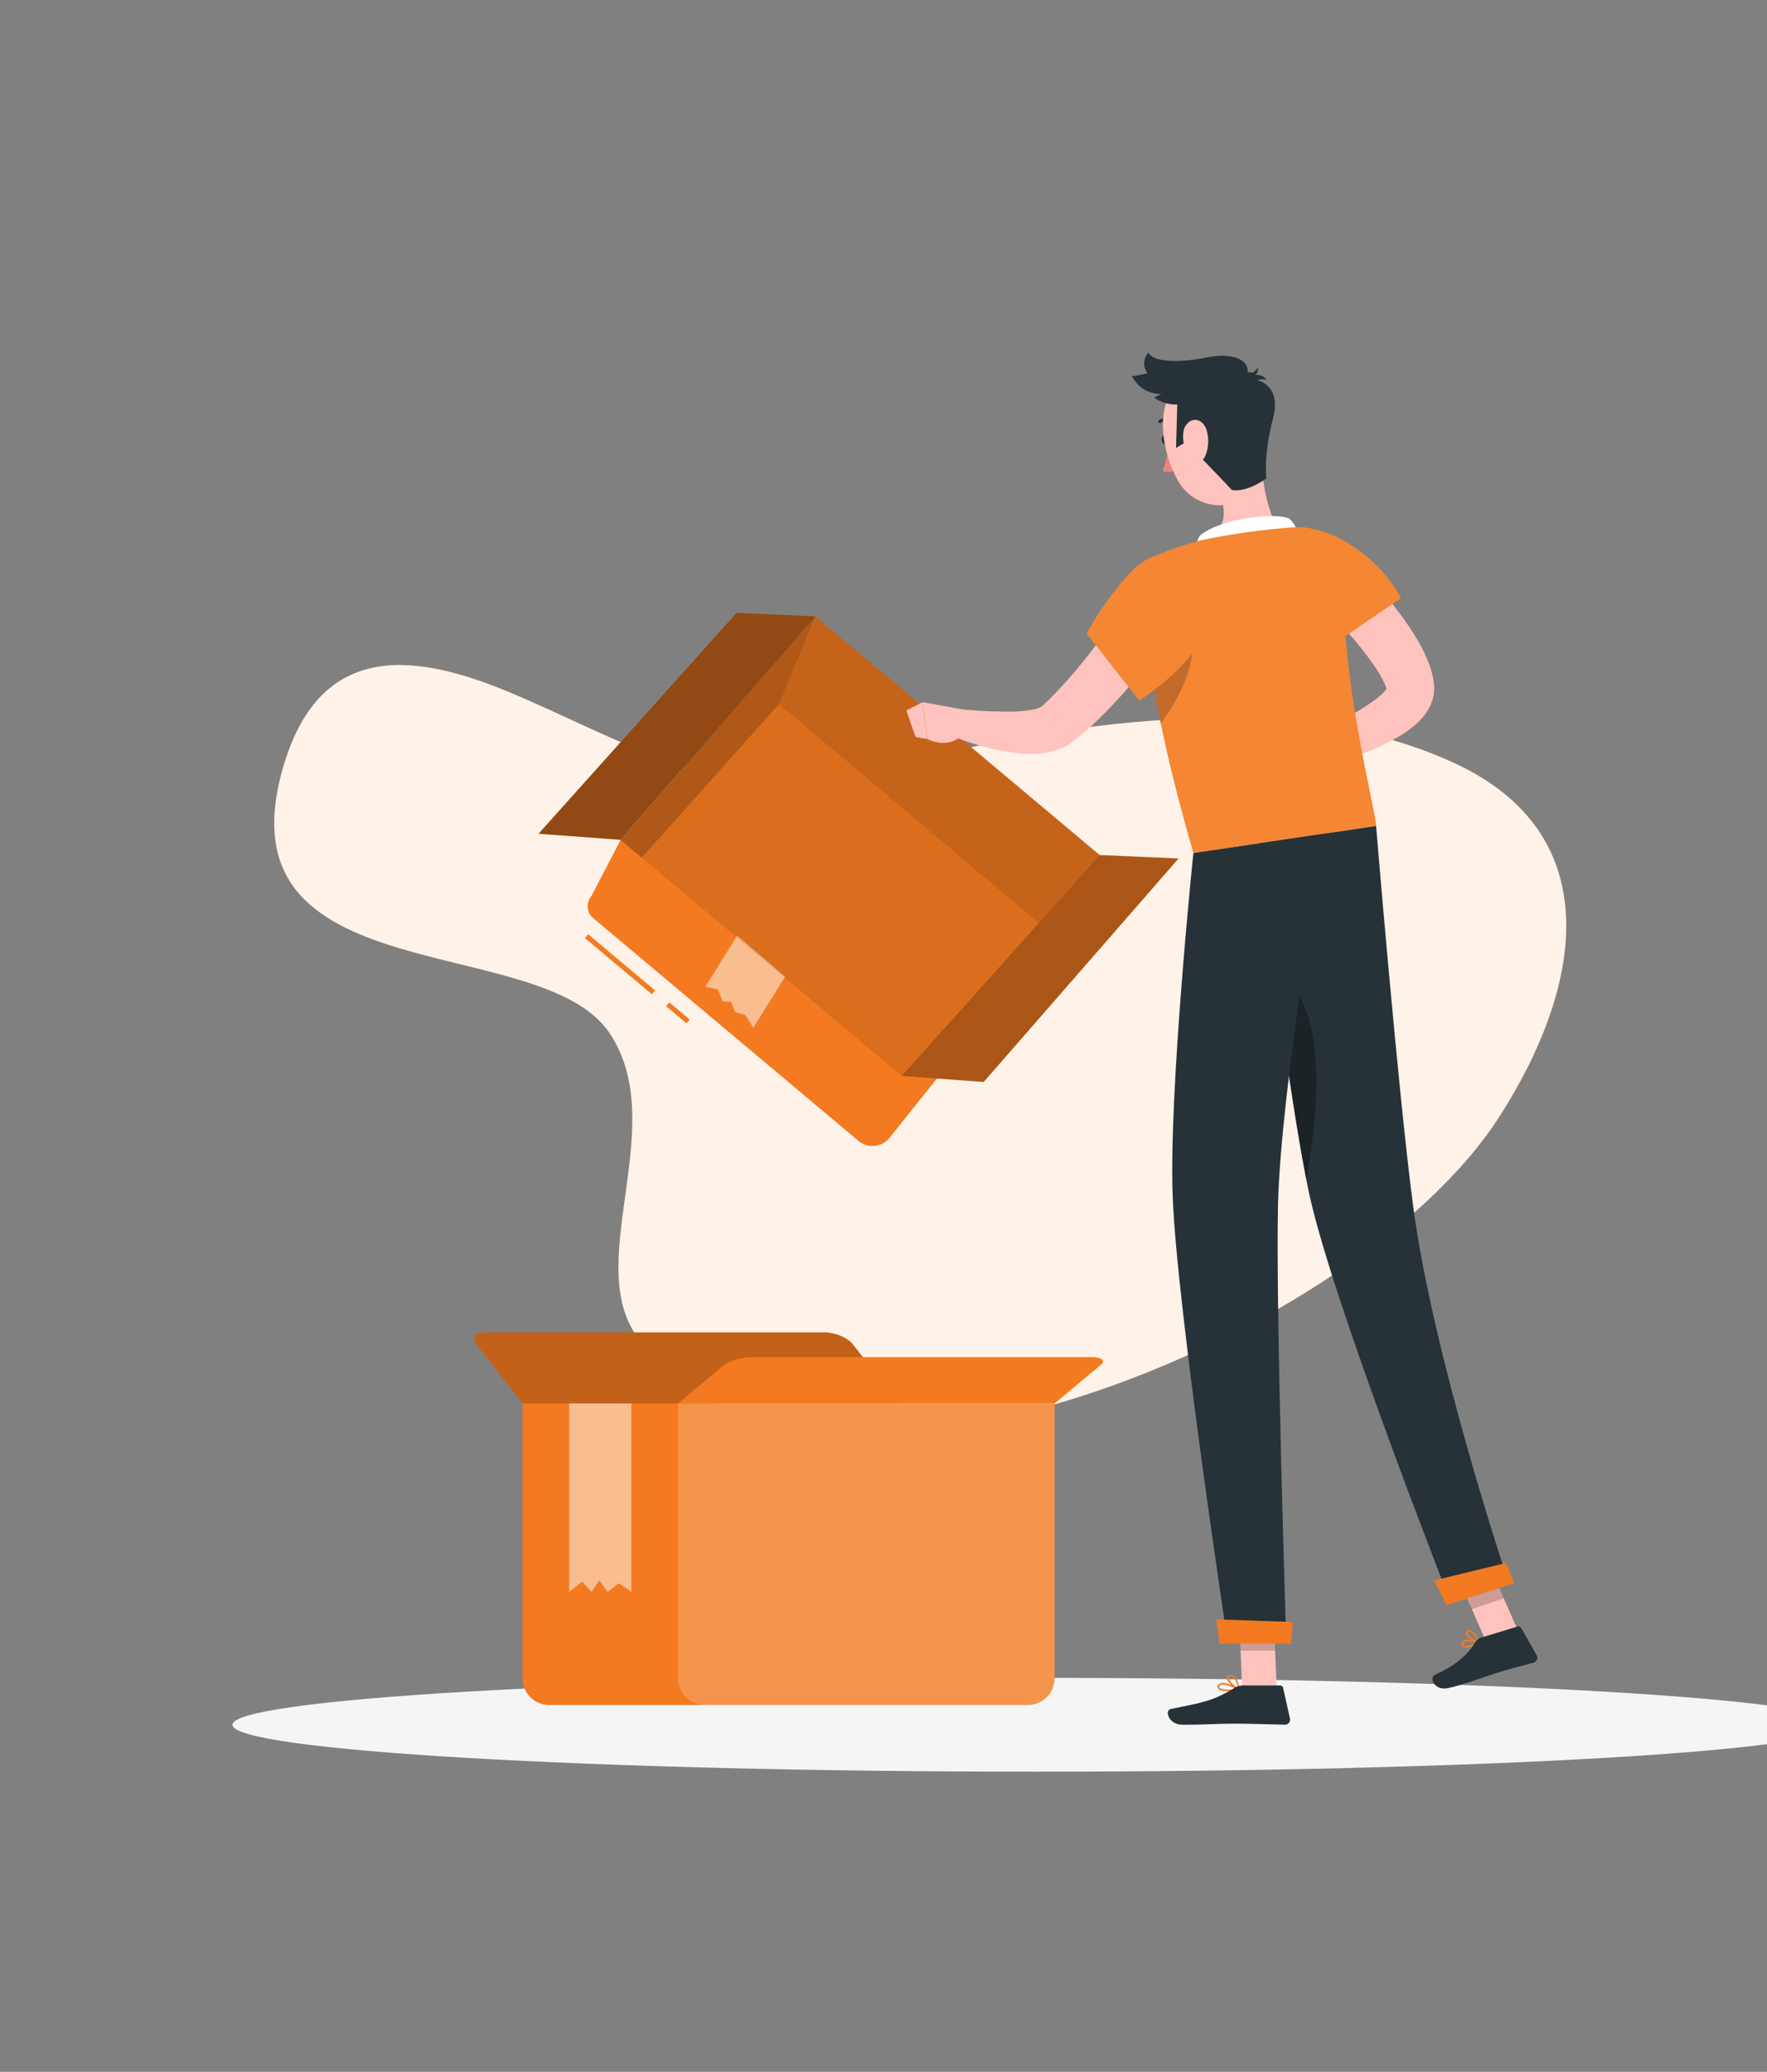 <svg width="354" height="415" viewBox="0 0 354 415" fill="none" xmlns="http://www.w3.org/2000/svg">
<rect x="0" y="0" width="354" height="415" fill="#808080" stroke="none"/>
<path d="M181.87 152.471C183.314 152.167 184.747 151.846 186.169 151.508C221.212 143.432 261.284 138.751 291.67 152.994C321.459 166.946 317.799 196.519 300.377 223.677C270.555 270.157 157.617 314.263 127.139 267.003C117.287 251.731 134.269 224.839 122.051 206.836C108.141 186.335 43.766 199.3 56.631 154.007C63.761 128.891 82.054 130.368 101.708 138.519C112.988 143.192 123.761 149.01 135.431 152.961C149.599 157.766 166.133 155.841 181.87 152.471Z" fill="#F37A20"/>
<path opacity="0.9" d="M181.87 152.471C183.314 152.167 184.747 151.846 186.169 151.508C221.212 143.432 261.284 138.751 291.67 152.994C321.459 166.946 317.799 196.519 300.377 223.677C270.555 270.157 157.617 314.263 127.139 267.003C117.287 251.731 134.269 224.839 122.051 206.836C108.141 186.335 43.766 199.3 56.631 154.007C63.761 128.891 82.054 130.368 101.708 138.519C112.988 143.192 123.761 149.01 135.431 152.961C149.599 157.766 166.133 155.841 181.87 152.471Z" fill="white"/>
<path d="M207.5 354.875C296.378 354.875 368.429 350.668 368.429 345.479C368.429 340.29 296.378 336.084 207.5 336.084C118.622 336.084 46.571 340.29 46.571 345.479C46.571 350.668 118.622 354.875 207.5 354.875Z" fill="#F5F5F5"/>
<path d="M104.671 281.113H211.276V336.15C211.276 336.855 211.138 337.553 210.868 338.205C210.598 338.857 210.202 339.449 209.704 339.947C209.205 340.446 208.613 340.841 207.961 341.111C207.31 341.381 206.612 341.52 205.906 341.52H110.041C109.336 341.52 108.638 341.381 107.986 341.111C107.335 340.841 106.743 340.446 106.244 339.947C105.746 339.449 105.35 338.857 105.08 338.205C104.81 337.553 104.671 336.855 104.671 336.15V281.113Z" fill="#F37A20"/>
<path d="M104.671 281.113H180.11L170.831 269.235C169.81 267.932 167.286 266.878 165.187 266.878H97.342C95.251 266.878 94.371 267.932 95.392 269.235L104.671 281.113Z" fill="#F37A20"/>
<path opacity="0.2" d="M104.671 281.113H180.11L170.831 269.235C169.81 267.932 167.286 266.878 165.187 266.878H97.342C95.251 266.878 94.371 267.932 95.392 269.235L104.671 281.113Z" fill="black"/>
<path d="M211.277 281.113H135.846L145.126 273.369C146.146 272.539 148.67 271.833 150.77 271.833H218.605C220.705 271.833 221.577 272.522 220.556 273.369L211.277 281.113Z" fill="#F37A20"/>
<path opacity="0.2" d="M135.846 281.113H211.277V336.15C211.277 336.855 211.138 337.553 210.868 338.205C210.598 338.857 210.202 339.449 209.704 339.947C209.205 340.446 208.613 340.841 207.961 341.111C207.31 341.381 206.612 341.52 205.906 341.52H141.216C140.511 341.52 139.813 341.381 139.161 341.111C138.51 340.841 137.918 340.446 137.419 339.947C136.92 339.449 136.525 338.857 136.255 338.205C135.985 337.553 135.846 336.855 135.846 336.15V281.113Z" fill="white"/>
<path opacity="0.5" d="M114.034 281.113V318.861L116.64 316.803L118.474 318.861L120.068 316.57L121.703 318.861L123.977 317.143L126.484 318.861V281.113H114.034Z" fill="white"/>
<path d="M130.908 198.768L117.503 187.514" stroke="#F37A20" stroke-miterlimit="10"/>
<path d="M137.855 204.603L133.771 201.167" stroke="#F37A20" stroke-miterlimit="10"/>
<path d="M178.01 228.159L222.232 172.889L163.352 123.454L124.342 168.216L118.532 179.413C118.244 179.731 118.024 180.105 117.887 180.511C117.749 180.918 117.697 181.349 117.734 181.776C117.771 182.204 117.895 182.619 118.1 182.997C118.304 183.374 118.584 183.705 118.922 183.97L172.042 228.574C172.906 229.27 174.001 229.614 175.108 229.537C176.214 229.46 177.251 228.968 178.01 228.159Z" fill="#F37A20"/>
<path opacity="0.5" d="M147.682 187.397L141.316 197.648L143.881 198.204L144.752 200.578L146.453 200.677L147.242 202.711L149.325 203.317L150.927 205.865L157.293 195.614L147.682 187.397Z" fill="white"/>
<path opacity="0.1" d="M220.307 171.271L180.65 215.51L124.317 168.216L163.352 123.454L220.307 171.271Z" fill="black"/>
<path d="M220.307 171.271L180.65 215.51L197.067 216.721L236.11 171.959L220.307 171.271Z" fill="#F37A20"/>
<path opacity="0.3" d="M220.307 171.271L180.65 215.51L197.067 216.721L236.11 171.959L220.307 171.271Z" fill="black"/>
<path d="M147.557 122.757L107.892 167.004L124.317 168.216L163.352 123.454L147.557 122.757Z" fill="#F37A20"/>
<path opacity="0.4" d="M147.557 122.757L107.892 167.004L124.317 168.216L163.352 123.454L147.557 122.757Z" fill="black"/>
<path opacity="0.1" d="M208.098 184.891L220.307 171.271L163.352 123.454L156.065 141.017L208.098 184.891Z" fill="black"/>
<path opacity="0.2" d="M124.317 168.216L163.352 123.454L156.065 141.017L128.575 171.793L124.317 168.216Z" fill="black"/>
<path d="M234.06 87.98C234.218 88.511 234.06 89.034 233.711 89.134C233.363 89.233 232.956 88.885 232.798 88.353C232.641 87.822 232.798 87.299 233.147 87.192C233.496 87.084 233.911 87.449 234.06 87.98Z" fill="#263238"/>
<path d="M234.118 89.026C233.962 90.852 233.554 92.648 232.906 94.363C233.35 94.517 233.822 94.572 234.289 94.525C234.757 94.477 235.208 94.329 235.612 94.089L234.118 89.026Z" fill="#ED847E"/>
<path d="M235.164 84.436C235.234 84.395 235.288 84.33 235.313 84.253C235.329 84.213 235.336 84.17 235.334 84.127C235.333 84.084 235.322 84.041 235.304 84.003C235.285 83.964 235.259 83.929 235.226 83.901C235.193 83.873 235.155 83.851 235.114 83.838C234.628 83.652 234.104 83.585 233.587 83.645C233.069 83.704 232.574 83.887 232.143 84.179C232.087 84.236 232.053 84.311 232.048 84.391C232.043 84.47 232.067 84.549 232.115 84.613C232.163 84.677 232.233 84.721 232.312 84.737C232.39 84.753 232.471 84.74 232.541 84.701C232.886 84.475 233.28 84.335 233.69 84.291C234.1 84.248 234.514 84.303 234.898 84.453C234.941 84.468 234.987 84.475 235.033 84.472C235.079 84.469 235.123 84.457 235.164 84.436Z" fill="#263238"/>
<path d="M252.519 91.532C252.884 95.931 253.972 103.982 256.57 105.842C256.57 105.842 255.955 111.129 246.61 112.482C236.367 113.992 240.966 108.116 240.966 108.116C246.352 105.958 245.597 101.833 244.053 98.081L248.004 93.549C249.523 91.873 252.32 89.283 252.519 91.532Z" fill="#FFC3BD"/>
<path d="M259.915 107.991C260.745 107.236 259.085 104.215 258.064 103.791C255.391 102.671 244.46 103.791 240.351 107.319C240.011 107.903 239.805 108.555 239.749 109.229C239.693 109.902 239.788 110.58 240.028 111.212L259.915 107.991Z" fill="white"/>
<path d="M294.725 329.85C294.455 329.973 294.163 330.041 293.867 330.05C293.57 330.058 293.275 330.007 292.998 329.9C292.889 329.814 292.809 329.696 292.769 329.562C292.729 329.428 292.731 329.286 292.774 329.153C292.796 329.045 292.842 328.942 292.908 328.853C292.974 328.764 293.059 328.691 293.156 328.639C294.052 328.116 296.269 328.805 296.36 328.838C296.39 328.846 296.418 328.863 296.438 328.886C296.459 328.91 296.472 328.939 296.476 328.971C296.48 329.003 296.475 329.037 296.46 329.066C296.445 329.096 296.422 329.12 296.393 329.137C295.863 329.43 295.304 329.67 294.725 329.85ZM293.513 328.838L293.322 328.921C293.265 328.951 293.216 328.994 293.177 329.046C293.139 329.097 293.112 329.157 293.098 329.22C293.04 329.518 293.156 329.61 293.189 329.635C293.588 329.917 294.941 329.51 295.878 329.037C295.114 328.797 294.307 328.729 293.513 328.838Z" fill="#F37A20"/>
<path d="M296.36 329.145C296.333 329.153 296.304 329.153 296.277 329.145C295.447 328.979 293.712 327.941 293.621 327.161C293.608 327.038 293.638 326.915 293.706 326.812C293.774 326.709 293.876 326.633 293.994 326.597C294.109 326.545 294.234 326.519 294.36 326.519C294.485 326.519 294.61 326.545 294.725 326.597C295.688 326.995 296.435 328.854 296.459 328.929C296.476 328.954 296.485 328.982 296.485 329.012C296.485 329.042 296.476 329.07 296.459 329.095C296.448 329.11 296.433 329.123 296.415 329.132C296.398 329.14 296.379 329.145 296.36 329.145ZM294.202 326.879C294.177 326.872 294.151 326.872 294.127 326.879C293.936 326.962 293.945 327.061 293.953 327.103C294.003 327.568 295.181 328.406 296.02 328.713C295.771 328.174 295.19 327.128 294.6 326.879C294.472 326.83 294.33 326.83 294.202 326.879Z" fill="#F37A20"/>
<path d="M246.078 338.764C245.19 338.764 244.335 338.64 244.045 338.242C243.971 338.137 243.931 338.013 243.931 337.885C243.931 337.757 243.971 337.632 244.045 337.528C244.1 337.432 244.174 337.348 244.263 337.281C244.351 337.214 244.452 337.165 244.56 337.138C245.713 336.831 248.137 338.208 248.236 338.266C248.267 338.281 248.292 338.306 248.308 338.336C248.324 338.366 248.329 338.401 248.324 338.435C248.318 338.468 248.302 338.499 248.277 338.523C248.252 338.546 248.221 338.561 248.187 338.565C247.491 338.695 246.786 338.762 246.078 338.764ZM244.983 337.42C244.876 337.416 244.769 337.43 244.667 337.461C244.534 337.491 244.418 337.572 244.344 337.686C244.228 337.893 244.269 337.993 244.344 338.051C244.667 338.499 246.419 338.507 247.664 338.325C246.837 337.853 245.926 337.546 244.983 337.42Z" fill="#F37A20"/>
<path d="M248.17 338.574H248.104C247.274 338.2 245.614 336.698 245.738 335.918C245.738 335.735 245.904 335.503 246.352 335.461C246.514 335.443 246.679 335.459 246.834 335.507C246.99 335.556 247.134 335.636 247.257 335.743C248.145 336.465 248.328 338.333 248.336 338.408C248.341 338.436 248.337 338.466 248.325 338.492C248.313 338.519 248.294 338.541 248.27 338.557C248.239 338.573 248.204 338.579 248.17 338.574ZM246.51 335.768H246.41C246.112 335.768 246.095 335.918 246.087 335.951C246.012 336.424 247.141 337.611 247.987 338.117C247.915 337.325 247.596 336.576 247.074 335.976C246.919 335.838 246.717 335.764 246.51 335.768Z" fill="#F37A20"/>
<path d="M255.789 338.408H248.859L248.17 322.372H255.1L255.789 338.408Z" fill="#FFC3BD"/>
<path d="M304.469 327.46L298.086 329.659L291.463 314.545L297.845 312.346L304.469 327.46Z" fill="#FFC3BD"/>
<path d="M296.567 328.074L304.037 325.792C304.169 325.751 304.311 325.757 304.44 325.808C304.568 325.86 304.675 325.953 304.743 326.074L307.855 331.552C307.93 331.686 307.974 331.835 307.983 331.988C307.992 332.141 307.967 332.294 307.908 332.436C307.85 332.578 307.761 332.705 307.647 332.808C307.532 332.911 307.397 332.986 307.249 333.029C304.635 333.784 303.332 334.017 300.062 335.021C298.045 335.635 292.965 337.561 290.102 338.134C287.238 338.706 286.317 335.967 287.429 335.478C292.409 333.278 294.451 330.78 295.638 328.838C295.845 328.479 296.175 328.208 296.567 328.074Z" fill="#263238"/>
<path d="M248.909 337.603H256.47C256.607 337.604 256.739 337.652 256.846 337.738C256.953 337.823 257.028 337.942 257.059 338.076L258.429 344.234C258.463 344.383 258.463 344.537 258.428 344.686C258.394 344.834 258.326 344.973 258.23 345.091C258.134 345.209 258.012 345.304 257.874 345.369C257.736 345.433 257.585 345.465 257.433 345.463C254.702 345.421 250.793 345.255 247.332 345.255C243.323 345.255 241.638 345.479 236.932 345.479C234.093 345.479 233.305 342.607 234.492 342.342C239.912 341.155 242.559 341.03 247.24 338.142C247.737 337.813 248.314 337.627 248.909 337.603Z" fill="#263238"/>
<path d="M269.036 110.257C271.053 112.108 272.796 113.959 274.605 115.893C276.415 117.827 278.091 119.827 279.718 121.96C281.417 124.127 282.959 126.413 284.333 128.799C285.084 130.115 285.733 131.486 286.275 132.9C286.416 133.29 286.557 133.663 286.674 134.087C286.81 134.515 286.923 134.95 287.014 135.39L287.155 136.079L287.255 136.842C287.348 137.542 287.348 138.251 287.255 138.95C287.064 140.271 286.576 141.531 285.827 142.636C285.281 143.442 284.64 144.18 283.918 144.835C282.758 145.888 281.489 146.814 280.133 147.599C277.745 148.965 275.246 150.128 272.663 151.077C267.764 152.895 262.715 154.284 257.574 155.227L256.121 150.247C260.628 148.296 265.193 146.188 269.401 143.939C271.45 142.864 273.422 141.649 275.303 140.303C276.086 139.747 276.807 139.106 277.452 138.394C277.648 138.184 277.813 137.946 277.942 137.689C278.008 137.548 277.942 137.564 277.859 137.863C277.801 138.419 277.809 137.988 277.676 137.689C277.635 137.548 277.56 137.357 277.486 137.174C277.411 136.992 277.32 136.784 277.228 136.585C276.779 135.68 276.277 134.801 275.726 133.954C274.444 132.05 273.059 130.219 271.576 128.467C270.049 126.658 268.439 124.857 266.787 123.089C265.135 121.321 263.4 119.537 261.807 117.893L269.036 110.257Z" fill="#FFC3BD"/>
<path d="M258.022 149.458L251.49 151.434L255.69 158.339C255.69 158.339 259.549 156.746 260.404 153.467L258.022 149.458Z" fill="#FFC3BD"/>
<path d="M248.851 153.882L251.424 159.576L255.648 158.347L251.449 151.433L248.851 153.882Z" fill="#FFC3BD"/>
<path d="M253.731 112.133C253.109 118.773 267.152 129.048 267.152 129.048L280.673 119.794C278.325 115.464 274.893 111.817 270.713 109.211C262.961 104.248 254.511 103.883 253.731 112.133Z" fill="#F37A20"/>
<g opacity="0.3">
<path opacity="0.3" d="M253.731 112.133C253.109 118.773 267.152 129.048 267.152 129.048L280.673 119.794C278.325 115.464 274.893 111.817 270.713 109.211C262.961 104.248 254.511 103.883 253.731 112.133Z" fill="white"/>
</g>
<path d="M230.74 111.602C230.74 111.602 224.673 120.914 239.082 170.864L275.718 165.452C275.203 160.389 269.078 138.303 268.87 114.158C268.862 112.992 268.617 111.84 268.151 110.771C267.685 109.702 267.007 108.739 266.159 107.939C265.31 107.14 264.308 106.52 263.214 106.118C262.119 105.716 260.954 105.54 259.79 105.601C258.728 105.659 257.632 105.734 256.545 105.842C251.315 106.308 246.116 107.076 240.974 108.141C237.479 109.03 234.057 110.187 230.74 111.602Z" fill="#F37A20"/>
<g opacity="0.3">
<path opacity="0.3" d="M230.74 111.602C230.74 111.602 224.673 120.914 239.082 170.864L275.718 165.452C275.203 160.389 269.078 138.303 268.87 114.158C268.862 112.992 268.617 111.84 268.151 110.771C267.685 109.702 267.007 108.739 266.159 107.939C265.31 107.14 264.308 106.52 263.214 106.118C262.119 105.716 260.954 105.54 259.79 105.601C258.728 105.659 257.632 105.734 256.545 105.842C251.315 106.308 246.116 107.076 240.974 108.141C237.479 109.03 234.057 110.187 230.74 111.602Z" fill="white"/>
</g>
<path opacity="0.2" d="M229.844 127.654L229.968 127.513L238.584 128.276C239.895 133.837 235.098 141.424 232.566 144.943C231.347 139.233 230.439 133.462 229.844 127.654Z" fill="black"/>
<path opacity="0.2" d="M248.17 322.38L248.527 330.647H255.457L255.101 322.38H248.17Z" fill="black"/>
<path opacity="0.2" d="M297.845 312.346L291.463 314.545L294.882 322.339L301.265 320.139L297.845 312.346Z" fill="black"/>
<path d="M251.614 81.606C253.142 88.304 254.37 92.147 252.038 96.546C248.535 103.094 239.521 102.463 236.027 96.355C232.881 90.852 230.906 80.825 236.583 76.31C237.827 75.311 239.306 74.646 240.879 74.378C242.451 74.11 244.067 74.247 245.572 74.778C247.076 75.308 248.421 76.213 249.479 77.408C250.536 78.603 251.271 80.047 251.614 81.606Z" fill="#FFC3BD"/>
<path d="M238.16 88.171L235.612 89.731L235.853 81.016C234.21 81.087 232.589 80.618 231.238 79.68C232.159 78.8 246.502 73.779 250.975 74.65C251.44 74.459 252.005 73.596 252.005 73.596C252.005 73.596 252.179 74.683 251.424 75.098C251.971 74.99 253.341 75.256 253.723 76.061C253.094 75.89 252.427 75.927 251.822 76.169C251.822 76.169 256.802 76.924 255.034 83.83C253.05 91.441 253.706 95.815 253.706 95.815C253.706 95.815 250.004 98.679 246.784 98.147C243.348 94.363 238.384 89.814 238.16 88.171Z" fill="#263238"/>
<path d="M233.28 78.991C229.238 78.991 227.785 77.016 226.748 75.356C229.653 75.049 235.703 73.181 240.194 72.866C244.684 72.55 249.606 73.389 248.12 75.356C246.635 77.323 233.28 78.991 233.28 78.991Z" fill="#263238"/>
<path d="M234.168 77.19C230.848 76.725 227.611 73.596 230.101 70.6C231.022 72.799 237.239 72.542 241.655 71.621C247.465 70.409 251.49 72.368 249.432 76.327C248.303 78.493 234.168 77.19 234.168 77.19Z" fill="#263238"/>
<path d="M241.746 86.187C242.221 87.826 242.145 89.576 241.53 91.167C240.7 93.251 238.857 92.827 237.895 91.026C237.065 89.366 236.434 86.353 237.845 84.851C239.256 83.349 241.148 84.22 241.746 86.187Z" fill="#FFC3BD"/>
<path d="M252.079 168.947C252.079 168.947 258.022 219.535 262.338 239.355C267.061 261.068 290.359 320.264 290.359 320.264L301.979 316.247C301.979 316.247 287.039 271.676 283.072 241.323C280.025 218.016 275.685 165.452 275.685 165.452L252.079 168.947Z" fill="#263238"/>
<path d="M287.387 316.545C287.329 316.545 289.77 321.525 289.77 321.525L303.34 317.118L301.746 313.068L287.387 316.545Z" fill="#F37A20"/>
<path opacity="0.3" d="M255.358 194.901C257.217 208.961 259.599 225.611 261.691 236.243C264.77 219.95 265.492 199.374 255.358 194.901Z" fill="black"/>
<path d="M239.081 170.864C239.081 170.864 234.151 218.39 234.931 239.505C235.712 261.467 245.971 329.045 245.971 329.045H257.698C257.698 329.045 255.54 262.745 256.038 241.181C256.611 217.667 265.426 166.971 265.426 166.971L239.081 170.864Z" fill="#263238"/>
<path d="M243.688 324.372C243.638 324.372 244.352 329.236 244.352 329.236H258.62L259.01 324.895L243.688 324.372Z" fill="#F37A20"/>
<path d="M236.807 123.272C235.513 125.33 234.201 127.181 232.84 129.082C231.479 130.982 230.051 132.817 228.599 134.643C225.638 138.347 222.429 141.846 218.996 145.117C218.066 145.947 217.211 146.777 216.207 147.532L215.476 148.122L215.111 148.412C214.978 148.52 214.92 148.578 214.646 148.777C213.824 149.364 212.921 149.828 211.965 150.155C210.486 150.661 208.938 150.94 207.376 150.985C206.053 151.03 204.73 150.971 203.416 150.811C198.616 150.182 193.932 148.856 189.514 146.877L190.95 141.897C195.196 142.401 199.473 142.606 203.748 142.511C204.694 142.461 205.636 142.359 206.57 142.204C207.274 142.101 207.958 141.888 208.596 141.573C208.795 141.465 208.903 141.357 208.878 141.332C208.853 141.307 208.986 141.224 209.06 141.15L209.343 140.892L209.899 140.37C210.646 139.706 211.351 138.9 212.082 138.17C213.518 136.626 214.945 135.041 216.298 133.356C217.651 131.671 219.02 129.978 220.348 128.235C221.676 126.492 222.963 124.724 224.258 122.956C225.553 121.188 226.814 119.329 228.009 117.611L236.807 123.272Z" fill="#FFC3BD"/>
<path d="M241.63 121.072C244.418 130.202 228.225 140.32 228.225 140.32L217.701 126.915C220.073 122.495 223.002 118.398 226.416 114.723C233.579 106.929 239.505 114.125 241.63 121.072Z" fill="#F37A20"/>
<g opacity="0.3">
<path opacity="0.3" d="M241.63 121.072C244.418 130.202 228.225 140.32 228.225 140.32L217.701 126.915C220.073 122.495 223.002 118.398 226.416 114.723C233.579 106.929 239.505 114.125 241.63 121.072Z" fill="white"/>
</g>
<path d="M193.39 142.204L184.866 140.643L185.762 148.014C185.762 148.014 190.195 150.504 193.407 146.611L193.39 142.204Z" fill="#FFC3BD"/>
<path d="M181.579 142.303L183.422 147.624L185.746 148.014L184.849 140.643L181.579 142.303Z" fill="#FFC3BD"/>
</svg>
